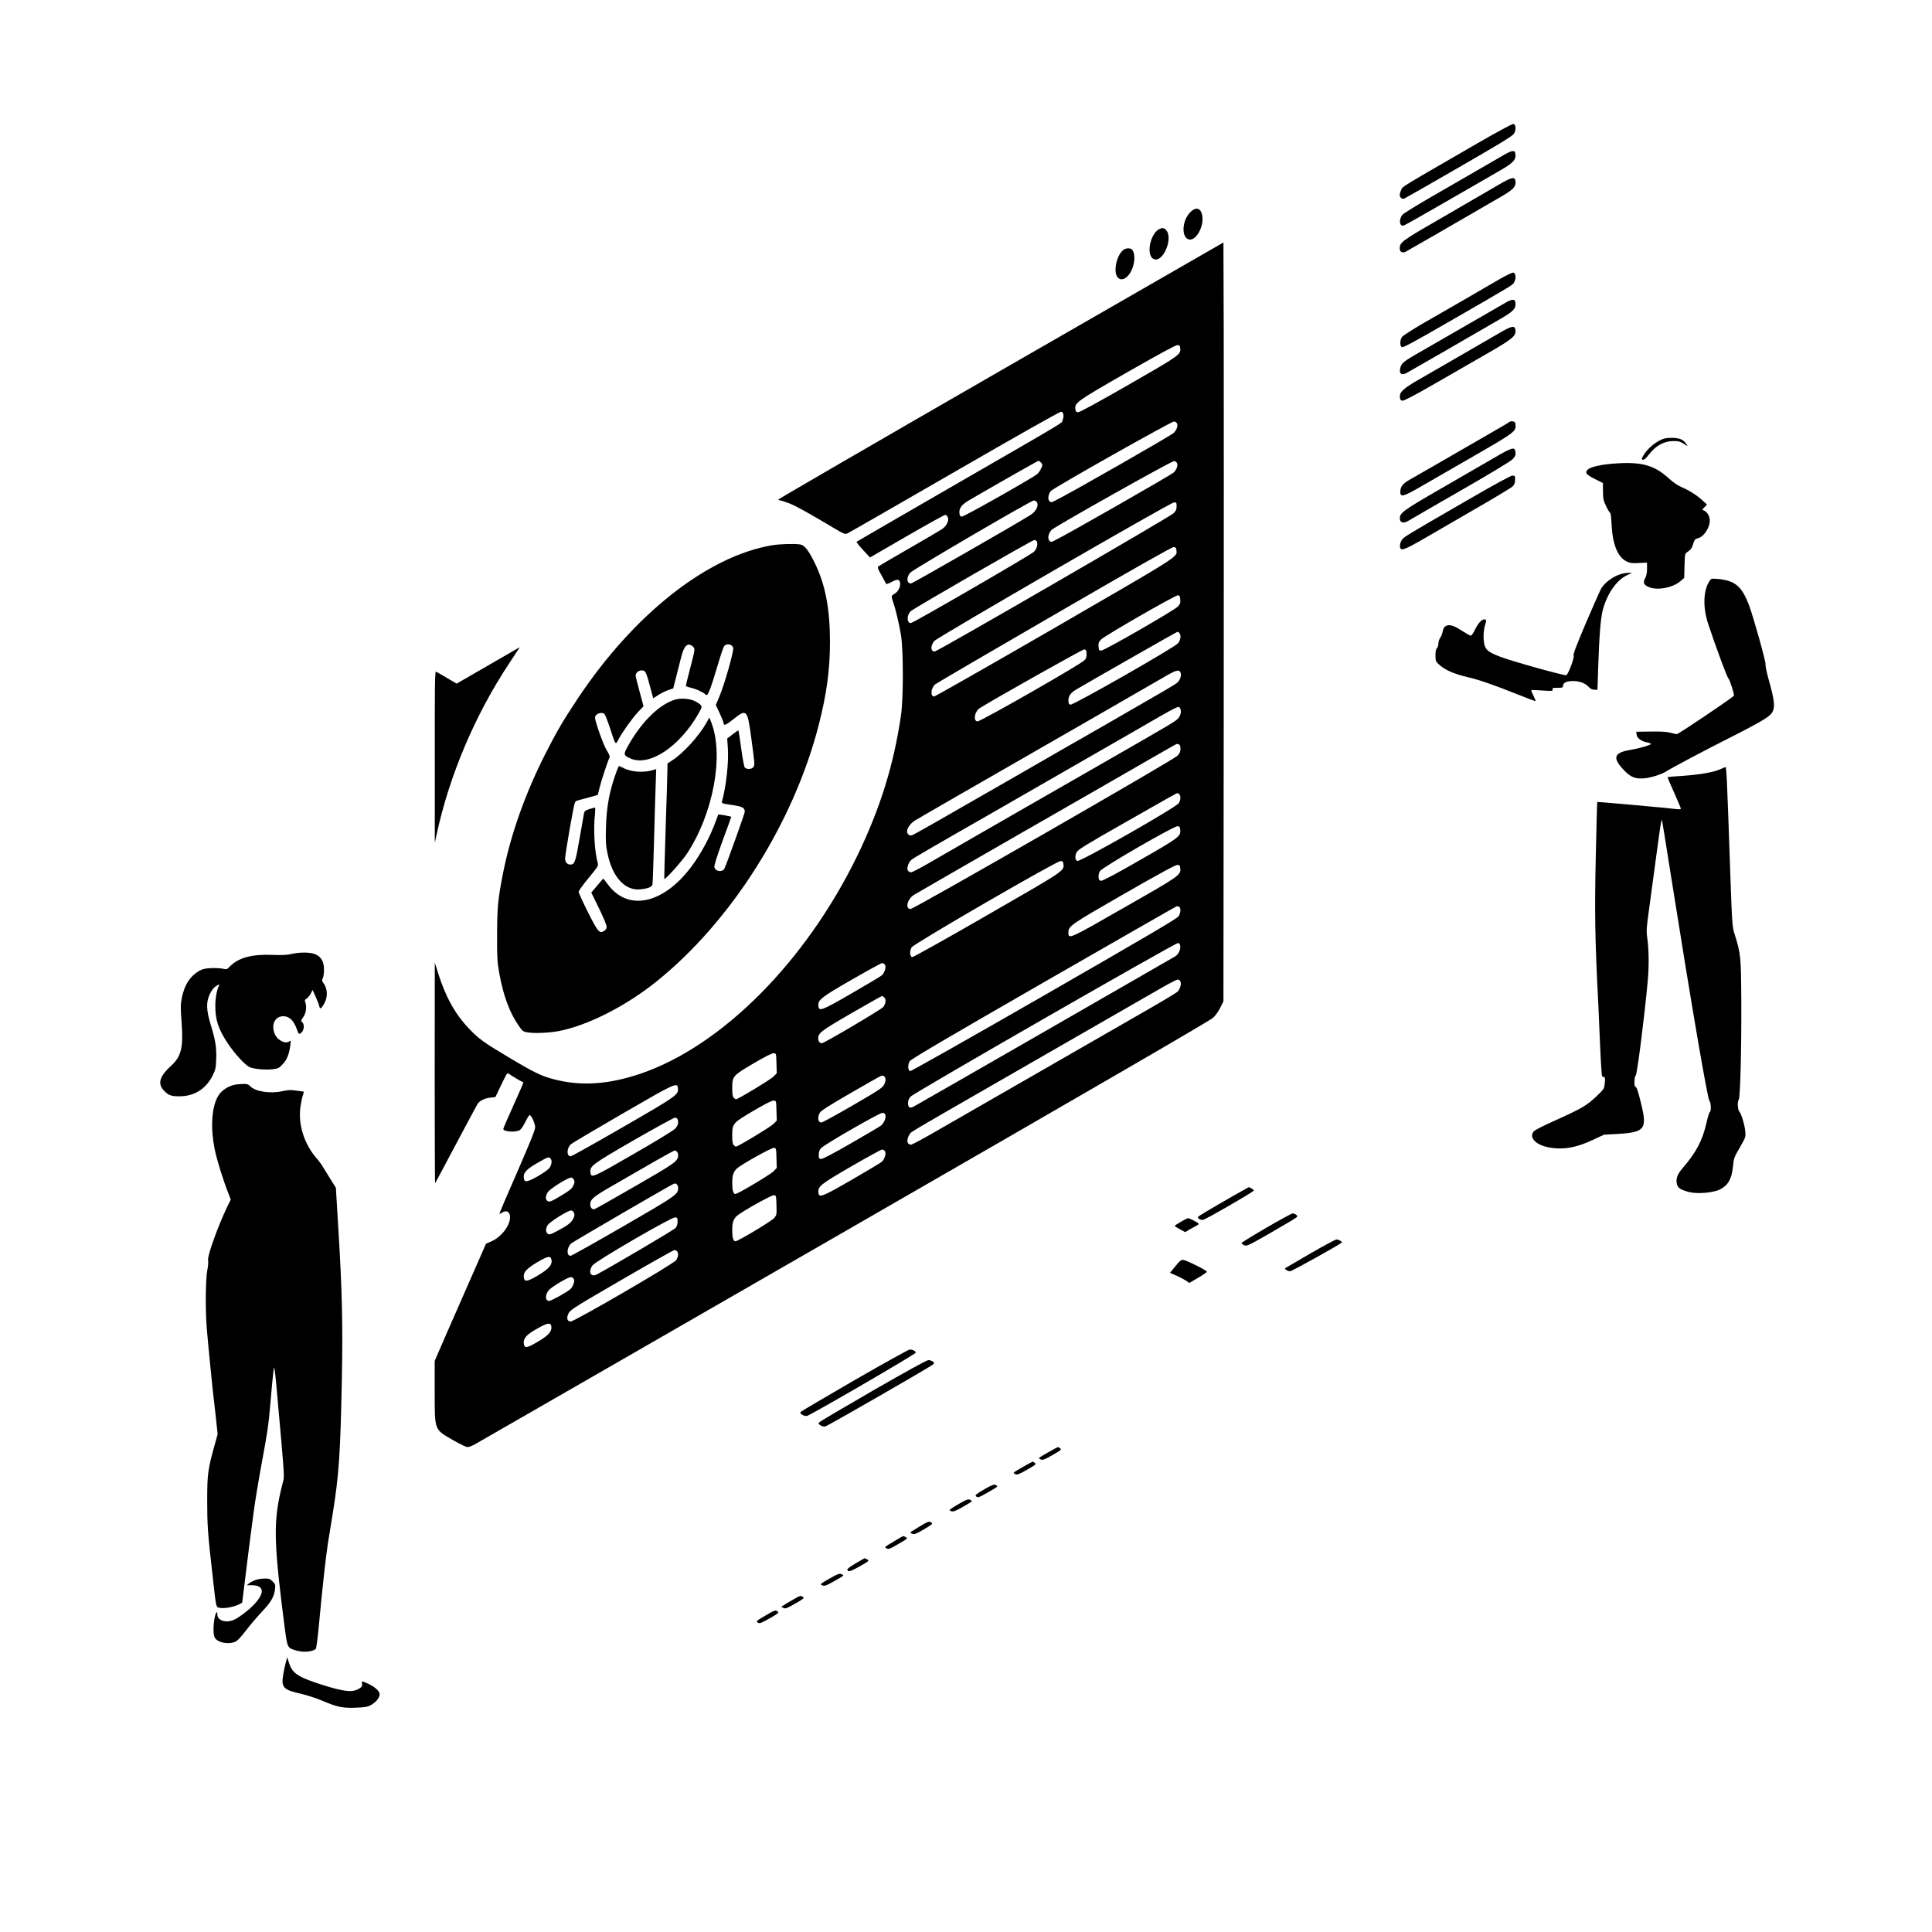 <?xml version="1.0" standalone="no"?>
<!DOCTYPE svg PUBLIC "-//W3C//DTD SVG 20010904//EN"
 "http://www.w3.org/TR/2001/REC-SVG-20010904/DTD/svg10.dtd">
<svg version="1.0" xmlns="http://www.w3.org/2000/svg"
 width="2000pt" height="2000pt" viewBox="0 0 2000 2000"
 preserveAspectRatio="xMidYMid meet">

<g transform="translate(0,2000) scale(0.1,-0.1)"
fill="#000000" stroke="none">
<path d="M15290 18514 c-810 -468 -767 -442 -784 -478 -9 -19 -16 -43 -16 -54
0 -25 25 -46 46 -38 10 4 265 149 567 324 415 239 555 324 569 347 25 40 21
99 -7 102 -11 1 -180 -90 -375 -203z"/>
<path d="M15570 18397 c-41 -24 -165 -95 -275 -159 -110 -64 -326 -188 -480
-277 -154 -89 -288 -172 -297 -184 -41 -52 -30 -125 15 -111 12 4 206 113 432
244 225 130 472 272 548 316 150 86 181 117 175 176 -4 47 -29 46 -118 -5z"/>
<path d="M15515 18088 c-183 -107 -271 -158 -644 -374 -358 -206 -381 -224
-381 -286 0 -36 28 -51 61 -34 13 7 148 84 299 171 255 147 341 197 682 395
135 78 163 108 156 165 -5 49 -39 42 -173 -37z"/>
<path d="M12319 17800 c-91 -95 -89 -280 2 -280 64 0 135 127 127 227 -8 99
-64 122 -129 53z"/>
<path d="M12010 17633 c-99 -36 -151 -270 -70 -313 96 -52 212 218 129 301
-19 19 -32 22 -59 12z"/>
<path d="M10358 16163 c-1268 -730 -2304 -1331 -2302 -1335 3 -4 12 -8 20 -8
8 0 50 -14 93 -30 72 -28 187 -92 466 -258 95 -57 112 -64 135 -55 14 6 513
292 1110 637 649 375 1093 626 1105 624 25 -4 32 -47 14 -90 -14 -34 92 29
-1159 -693 -531 -306 -968 -560 -972 -563 -4 -4 25 -42 66 -85 l72 -78 382
221 c209 121 388 220 397 220 8 0 20 -10 26 -23 15 -33 -9 -87 -52 -119 -19
-14 -173 -105 -344 -203 -170 -98 -316 -183 -323 -189 -10 -10 -3 -28 33 -91
24 -43 46 -83 48 -89 2 -5 26 3 54 18 63 35 87 32 91 -11 4 -41 -20 -87 -58
-110 -35 -20 -35 -25 -15 -84 26 -72 62 -226 82 -344 25 -155 26 -654 0 -830
-75 -514 -215 -962 -451 -1451 -531 -1094 -1400 -1970 -2243 -2258 -333 -113
-617 -132 -898 -59 -130 33 -213 74 -478 233 -252 150 -304 188 -405 295 -141
148 -240 327 -318 575 l-33 105 -1 -1144 c0 -629 2 -1142 4 -1140 2 2 99 183
215 402 116 219 217 407 224 418 20 33 73 60 131 66 l54 6 59 123 c32 68 62
124 66 124 5 0 27 -13 50 -29 23 -15 58 -36 77 -46 19 -10 36 -19 38 -20 2 -2
-44 -108 -102 -236 -58 -128 -106 -239 -106 -246 0 -29 131 -38 172 -11 12 8
39 47 58 87 18 39 39 70 44 68 19 -6 56 -90 56 -127 0 -27 -54 -160 -185 -461
-102 -232 -185 -427 -185 -431 0 -5 10 -2 22 6 48 34 88 14 88 -44 0 -88 -91
-206 -192 -250 l-57 -25 -147 -335 c-81 -184 -200 -457 -266 -606 l-118 -272
0 -318 c1 -412 -9 -387 200 -508 63 -36 126 -66 140 -66 14 0 48 13 75 28 28
15 1749 1006 3825 2201 2576 1483 3789 2187 3818 2215 24 22 58 70 75 106 l32
65 3 3005 c1 1653 1 3420 0 3928 l-3 922 -2307 -1327z m1860 232 c6 -66 -7
-75 -537 -379 -335 -192 -508 -286 -523 -284 -17 2 -24 11 -26 33 -7 67 12 80
538 382 343 196 503 282 520 281 20 -2 26 -9 28 -33z m-35 -776 c14 -23 1 -64
-31 -99 -22 -25 -1088 -634 -1230 -703 -39 -19 -43 -20 -58 -5 -20 19 -13 71
14 105 23 30 1252 723 1276 720 10 -1 23 -9 29 -18z m-1409 -405 c9 -8 16 -20
16 -25 0 -22 -29 -75 -51 -95 -47 -41 -762 -445 -783 -442 -15 2 -22 11 -24
35 -5 53 22 88 101 135 234 137 711 408 718 408 4 0 15 -7 23 -16z m1409 -5
c14 -23 1 -64 -31 -99 -22 -23 -1120 -651 -1240 -708 -29 -15 -34 -14 -48 0
-23 23 -11 80 24 114 39 37 1243 714 1266 711 10 -1 23 -9 29 -18z m-1455
-401 c32 -32 2 -100 -62 -140 -156 -98 -1221 -708 -1235 -708 -46 0 -51 61 -8
112 23 29 1251 747 1278 747 8 1 20 -4 27 -11z m1452 -49 c0 -33 -6 -47 -32
-73 -39 -38 -2443 -1429 -2471 -1430 -45 -2 -47 60 -4 109 33 39 2445 1434
2480 1434 25 1 27 -2 27 -40z m-1445 -369 c10 -32 -4 -75 -33 -103 -36 -34
-1250 -737 -1273 -737 -44 0 -44 84 0 124 36 32 1257 735 1278 736 13 0 24 -8
28 -20z m1443 -85 c9 -73 55 -43 -1259 -804 -677 -391 -1239 -711 -1249 -711
-41 0 -34 85 10 125 11 10 565 334 1232 720 822 477 1221 703 1238 702 20 -2
26 -8 28 -32z m40 -512 c3 -34 -2 -47 -25 -72 -36 -39 -760 -455 -793 -456
-22 0 -25 5 -28 42 -3 34 2 47 25 72 37 39 772 462 798 459 16 -2 21 -12 23
-45z m-10 -345 c21 -21 14 -74 -13 -107 -38 -45 -1088 -644 -1115 -636 -15 5
-20 15 -20 44 0 47 24 80 87 117 182 107 1037 594 1042 594 4 0 12 -5 19 -12z
m-960 -214 c2 -29 -3 -47 -18 -66 -29 -38 -1083 -640 -1112 -636 -46 6 -29
104 25 138 163 102 1067 610 1082 608 16 -2 21 -12 23 -44z m972 -194 c14 -27
-2 -79 -33 -107 -21 -19 -133 -84 -694 -407 -307 -175 -708 -406 -1043 -599
-781 -449 -993 -570 -1011 -574 -25 -7 -49 13 -49 41 0 33 36 83 78 110 45 28
470 273 1947 1121 286 164 572 329 635 366 123 72 153 81 170 49z m-2 -377
c13 -24 6 -63 -17 -93 -24 -33 -28 -36 -846 -505 -390 -224 -782 -449 -870
-499 -88 -51 -288 -166 -445 -256 -157 -90 -353 -203 -437 -252 -84 -48 -161
-88 -171 -88 -11 0 -25 7 -32 15 -17 21 1 83 32 112 21 19 181 112 903 525
149 85 347 199 440 253 94 54 274 157 400 230 127 73 354 203 505 290 556 321
520 303 538 268z m-14 -369 c11 -4 16 -19 16 -45 0 -31 -7 -47 -32 -73 -43
-45 -2728 -1586 -2762 -1586 -58 0 -35 101 33 145 20 13 509 294 1086 626 578
331 1181 678 1340 770 160 92 293 168 297 168 3 1 13 -2 22 -5z m4 -516 c17
-17 15 -59 -6 -93 -27 -43 -1027 -613 -1051 -598 -23 15 -26 53 -5 91 15 28
91 75 501 308 496 283 534 304 544 304 3 0 10 -5 17 -12z m10 -368 c5 -69 -10
-80 -416 -313 -256 -147 -389 -217 -404 -215 -18 2 -24 10 -26 38 -1 20 5 47
15 63 24 38 767 468 803 464 21 -2 25 -8 28 -37z m-1210 -355 c9 -71 21 -63
-789 -529 -417 -241 -767 -436 -776 -434 -25 5 -28 65 -6 101 24 39 1506 897
1543 894 20 -2 26 -8 28 -32z m1210 -43 c7 -71 0 -76 -577 -405 -574 -329
-581 -332 -581 -263 0 70 15 80 575 402 367 211 538 303 555 301 20 -2 26 -8
28 -35z m-14 -398 c22 -8 20 -62 -3 -99 -14 -23 -322 -204 -1390 -818 -755
-434 -1380 -787 -1389 -785 -24 5 -27 66 -5 102 14 22 352 221 1388 817 754
433 1373 788 1377 788 3 1 13 -2 22 -5z m14 -409 c4 -35 -20 -85 -50 -104 -34
-21 -2679 -1541 -2709 -1556 -41 -22 -59 -10 -59 36 0 28 7 46 28 68 37 40
2741 1592 2767 1589 14 -2 21 -12 23 -33z m-3058 -190 c17 -21 -1 -84 -32
-112 -13 -11 -153 -95 -313 -187 -310 -179 -337 -189 -343 -131 -6 64 23 88
343 272 165 95 307 173 316 173 9 0 22 -7 29 -15z m3059 -174 c14 -25 -3 -82
-31 -108 -13 -12 -140 -89 -283 -171 -143 -82 -321 -184 -395 -227 -279 -160
-757 -435 -1105 -635 -198 -114 -494 -284 -658 -378 -163 -95 -306 -172 -316
-172 -10 0 -24 7 -31 15 -17 21 1 83 32 112 13 11 160 99 328 195 307 176 596
342 1010 581 299 172 1078 620 1260 724 80 46 153 83 162 83 10 0 22 -8 27
-19z m-3064 -168 c19 -18 15 -59 -10 -96 -15 -23 -614 -377 -638 -377 -21 0
-37 22 -37 50 0 57 31 80 347 263 169 97 310 177 314 177 4 0 15 -7 24 -17z
m-1117 -680 l3 -103 -33 -34 c-28 -30 -369 -236 -390 -236 -3 0 -14 7 -22 16
-12 11 -16 36 -16 97 0 127 4 131 221 259 121 71 192 107 209 105 25 -2 25 -3
28 -104z m1128 -159 c4 -14 -2 -39 -13 -61 -17 -34 -54 -58 -324 -215 -167
-97 -314 -177 -325 -178 -37 0 -45 52 -17 101 13 22 96 75 318 203 165 96 307
176 315 178 24 8 40 -2 46 -28z m-2148 -99 c7 -68 -9 -79 -568 -402 -289 -167
-533 -303 -542 -303 -45 0 -43 85 3 126 11 10 251 152 532 315 548 318 569
328 575 264z m1020 -232 l3 -103 -33 -34 c-28 -30 -369 -236 -390 -236 -3 0
-14 7 -22 16 -12 11 -16 36 -16 97 0 127 4 131 221 259 121 71 192 107 209
105 25 -2 25 -3 28 -104z m1127 -43 c10 -32 -14 -88 -48 -114 -18 -13 -159
-96 -314 -185 -189 -109 -290 -161 -305 -159 -20 3 -23 8 -22 46 1 33 7 50 27
69 39 40 598 361 629 362 18 1 29 -5 33 -19z m-2151 -46 c13 -34 5 -66 -26
-99 -20 -20 -195 -127 -437 -266 -428 -247 -432 -248 -439 -183 -6 63 20 83
448 330 223 128 415 233 426 234 12 0 25 -7 28 -16z m1024 -401 l3 -103 -33
-35 c-32 -33 -370 -235 -395 -235 -22 0 -33 37 -33 115 0 80 12 115 50 150 46
42 355 214 380 212 25 -2 25 -3 28 -104z m1122 72 c17 -21 -1 -83 -32 -112
-13 -11 -153 -95 -312 -187 -311 -179 -338 -189 -344 -131 -6 64 24 87 343
272 165 95 307 173 316 173 9 0 22 -7 29 -15z m-2152 -7 c7 -7 12 -23 12 -36
0 -62 -24 -79 -446 -322 -223 -129 -413 -236 -421 -238 -22 -5 -43 18 -43 47
0 58 29 82 271 220 129 74 315 181 413 238 99 57 185 103 191 103 6 0 16 -5
23 -12z m-1310 -70 c18 -18 15 -59 -7 -94 -23 -38 -210 -147 -244 -142 -17 2
-23 10 -25 40 -4 50 29 85 148 153 102 59 110 61 128 43z m244 -222 c8 -20 7
-32 -9 -63 -15 -30 -41 -51 -124 -100 -107 -65 -127 -71 -147 -51 -18 18 -14
52 11 89 24 36 206 149 240 149 9 0 22 -11 29 -24z m1066 -48 c7 -7 12 -24 12
-39 0 -63 -23 -79 -570 -395 -289 -167 -533 -303 -542 -304 -46 -1 -42 84 5
128 20 18 1022 601 1057 615 23 8 25 8 38 -5z m1030 -215 c3 -100 2 -102 -27
-135 -28 -32 -373 -238 -398 -238 -22 0 -33 38 -33 115 0 80 12 115 49 149 46
41 356 215 381 213 25 -2 25 -3 28 -104z m-2097 -77 c9 -19 8 -32 -7 -62 -21
-42 -56 -69 -169 -129 -60 -32 -78 -38 -92 -29 -25 16 -27 54 -4 91 21 34 210
153 244 153 9 0 22 -11 28 -24z m1073 -94 c0 -30 -8 -50 -24 -67 -19 -20 -687
-413 -814 -479 -61 -31 -89 28 -43 94 30 44 819 502 857 498 22 -3 25 -7 24
-46z m-6 -304 c18 -18 14 -59 -8 -93 -25 -38 -1051 -634 -1092 -635 -38 0 -47
37 -21 87 18 35 68 66 549 345 291 169 536 307 545 307 8 1 20 -4 27 -11z
m-1304 -74 c23 -59 -13 -105 -140 -180 -111 -65 -137 -67 -142 -12 -4 50 31
87 144 154 93 55 128 64 138 38z m236 -214 c8 -16 6 -30 -8 -64 -17 -38 -31
-50 -127 -105 -60 -34 -115 -61 -123 -59 -41 8 -40 66 1 114 30 34 194 132
224 133 13 1 27 -8 33 -19z m-232 -495 c5 -51 -33 -92 -147 -158 -112 -66
-133 -67 -139 -11 -4 51 29 88 135 148 113 65 146 69 151 21z"/>
<path d="M11632 17415 c-49 -35 -85 -127 -84 -213 3 -115 94 -126 156 -19 45
78 52 188 16 232 -16 19 -60 19 -88 0z"/>
<path d="M15530 17114 c-63 -37 -225 -131 -360 -209 -135 -77 -334 -192 -443
-255 -111 -65 -205 -125 -214 -139 -22 -33 -23 -90 -2 -104 13 -8 112 45 490
263 696 401 657 378 675 411 21 41 15 93 -11 97 -11 1 -72 -28 -135 -64z"/>
<path d="M15590 16869 c-93 -54 -828 -477 -949 -547 -120 -70 -138 -88 -148
-145 -8 -49 20 -64 70 -37 39 21 617 354 978 564 125 72 154 104 147 161 -4
41 -31 42 -98 4z"/>
<path d="M15510 16546 c-69 -40 -199 -116 -290 -168 -91 -52 -210 -121 -265
-153 -55 -32 -172 -100 -260 -150 -172 -99 -209 -133 -203 -190 2 -23 9 -31
26 -33 15 -2 127 56 335 176 172 99 416 239 542 312 256 147 298 180 293 238
-5 58 -33 53 -178 -32z"/>
<path d="M15625 15632 c-6 -6 -84 -52 -175 -104 -91 -52 -309 -178 -485 -280
-176 -101 -345 -199 -376 -216 -66 -37 -92 -71 -93 -121 -2 -63 29 -55 230 62
98 56 348 201 555 320 401 232 415 242 407 312 -2 23 -8 31 -28 33 -14 2 -30
-1 -35 -6z"/>
<path d="M17216 15456 c-65 -24 -135 -78 -182 -139 -24 -33 -41 -63 -38 -68
12 -20 33 -7 72 44 73 94 155 140 252 141 55 1 72 -4 110 -28 43 -28 44 -28
29 -5 -31 46 -66 63 -137 66 -40 2 -82 -2 -106 -11z"/>
<path d="M15475 15265 c-88 -51 -335 -194 -550 -318 -414 -239 -439 -258 -433
-322 4 -40 42 -45 95 -12 21 13 263 153 538 311 303 174 513 301 533 322 27
29 33 41 30 72 -5 60 -32 53 -213 -53z"/>
<path d="M16695 15200 c-185 -16 -280 -48 -273 -93 2 -16 24 -33 87 -65 l84
-42 1 -88 c1 -78 5 -96 34 -155 18 -37 37 -67 41 -67 5 0 11 -53 14 -117 9
-205 63 -340 154 -384 38 -18 57 -21 129 -17 l84 4 0 -63 c0 -43 -6 -74 -20
-100 -24 -45 -14 -68 38 -90 89 -38 248 -8 328 61 l39 34 3 125 c4 124 4 126
30 143 36 24 48 41 62 91 9 31 18 43 37 48 43 10 73 37 104 89 34 60 38 117
10 163 -11 17 -29 34 -41 38 -22 7 -22 7 4 34 l27 28 -45 41 c-58 54 -140 106
-218 139 -40 17 -88 50 -132 90 -153 141 -291 177 -581 153z"/>
<path d="M15195 14825 c-673 -389 -665 -384 -686 -419 -11 -17 -18 -44 -17
-61 5 -54 34 -45 256 83 114 66 360 208 547 317 187 108 351 207 364 220 18
17 24 35 25 67 1 39 -1 43 -24 45 -17 2 -164 -78 -465 -252z"/>
<path d="M7990 14355 c-668 -114 -1426 -712 -2005 -1580 -156 -235 -216 -336
-340 -580 -208 -410 -359 -834 -439 -1241 -51 -260 -60 -352 -60 -634 -1 -233
2 -280 22 -392 42 -235 108 -413 203 -548 37 -54 46 -60 88 -67 70 -12 220 -6
318 12 297 55 696 256 1013 510 780 624 1429 1652 1688 2670 80 314 114 566
114 855 -1 343 -49 591 -158 813 -65 132 -105 183 -151 191 -60 9 -211 5 -293
-9z m-812 -1053 c17 -23 17 -28 -33 -219 -25 -95 -45 -177 -45 -182 0 -5 23
-14 50 -20 53 -12 123 -43 152 -69 17 -14 20 -11 44 44 14 32 50 144 81 249
30 104 62 198 70 208 27 29 79 20 93 -18 10 -27 -88 -375 -143 -506 l-37 -87
40 -85 c22 -47 40 -92 40 -100 0 -34 23 -25 101 37 136 110 146 101 183 -170
39 -291 40 -298 27 -322 -14 -26 -72 -30 -91 -7 -7 8 -24 97 -37 197 -14 101
-27 185 -29 187 -1 2 -28 -16 -59 -40 l-57 -44 7 -105 c9 -149 -18 -391 -61
-546 -5 -19 1 -22 83 -34 128 -18 152 -30 153 -73 0 -17 -192 -553 -211 -589
-22 -40 -93 -30 -104 15 -4 14 26 111 84 270 50 135 91 249 91 251 0 5 -131
28 -134 24 -2 -2 -13 -32 -26 -68 -57 -159 -155 -342 -254 -473 -292 -388
-656 -464 -864 -182 -24 33 -45 60 -47 60 -1 0 -30 -33 -63 -73 l-61 -72 80
-163 c43 -89 79 -174 79 -189 0 -19 -8 -33 -25 -44 -49 -32 -66 -12 -170 196
-52 104 -95 198 -95 208 0 10 46 74 103 143 96 116 103 127 95 154 -33 118
-47 353 -29 508 4 37 4 67 1 67 -4 0 -29 -7 -57 -15 -43 -13 -52 -20 -57 -43
-3 -15 -24 -132 -46 -261 -42 -244 -51 -271 -96 -271 -32 0 -54 26 -54 63 0
44 89 557 101 578 9 18 14 20 89 39 25 6 68 18 97 26 l51 15 18 72 c17 72 89
289 104 316 5 10 -5 36 -30 75 -33 53 -120 297 -120 337 0 41 74 66 100 34 7
-9 32 -73 55 -143 57 -176 57 -176 85 -121 37 73 141 219 203 286 l59 62 -41
152 c-23 83 -41 158 -41 167 0 25 31 52 60 52 44 0 47 -7 100 -207 l22 -82 51
33 c29 19 75 42 104 52 l52 18 30 116 c16 63 40 155 52 205 25 101 54 141 92
130 12 -4 28 -14 35 -23z"/>
<path d="M6980 12755 c-165 -54 -349 -239 -485 -488 -42 -77 -40 -87 30 -118
195 -89 512 121 709 470 41 72 40 76 -31 118 -55 32 -155 40 -223 18z"/>
<path d="M7313 12518 c-78 -138 -238 -314 -351 -387 l-52 -34 -1 -66 c0 -36
-8 -304 -18 -596 -9 -291 -16 -532 -14 -534 8 -11 180 181 233 260 274 415
387 1021 252 1364 l-19 48 -30 -55z"/>
<path d="M6382 12013 c-73 -201 -103 -359 -109 -578 -4 -146 -2 -184 16 -270
51 -248 183 -390 345 -371 77 9 115 25 120 49 3 12 10 207 16 432 6 226 13
489 17 586 l6 177 -54 -15 c-83 -22 -203 -13 -271 20 -30 15 -57 27 -60 27 -3
0 -15 -26 -26 -57z"/>
<path d="M16747 14046 c-72 -30 -139 -85 -172 -139 -13 -24 -85 -186 -160
-361 -98 -232 -132 -322 -125 -331 13 -16 -59 -205 -77 -205 -43 0 -562 145
-679 190 -108 41 -143 64 -161 107 -20 49 -20 155 0 221 15 47 15 54 1 59 -27
10 -68 -30 -102 -100 -18 -37 -38 -67 -45 -67 -11 0 -29 10 -130 73 -91 56
-150 44 -163 -32 -3 -20 -14 -48 -25 -63 -10 -15 -19 -43 -19 -61 0 -19 -7
-40 -15 -47 -10 -9 -15 -32 -15 -74 0 -57 3 -64 33 -92 63 -59 154 -99 301
-134 117 -27 270 -80 499 -172 110 -44 201 -78 203 -76 2 3 -8 28 -22 57 -15
29 -24 54 -22 56 3 3 54 2 115 -3 102 -7 110 -6 105 10 -4 16 3 18 52 18 49 0
56 2 56 19 0 33 38 51 105 51 68 0 127 -23 164 -64 17 -17 35 -26 56 -26 l32
0 7 213 c10 330 25 520 46 605 44 172 143 316 252 367 l53 25 -45 0 c-25 0
-71 -11 -103 -24z"/>
<path d="M17698 13988 c-67 -102 -72 -275 -14 -450 83 -249 195 -550 208 -561
15 -12 66 -173 57 -180 -76 -62 -575 -397 -591 -397 -5 0 -36 7 -67 15 -40 10
-100 14 -204 12 l-148 -2 3 -30 c4 -36 50 -70 108 -80 22 -4 40 -11 40 -16 0
-12 -117 -46 -218 -63 -169 -29 -183 -84 -54 -216 67 -68 114 -85 207 -77 67
7 172 40 219 69 69 43 415 227 647 343 272 137 402 210 437 248 53 56 49 123
-22 374 -18 67 -32 132 -29 145 5 24 -126 493 -171 612 -75 198 -145 257 -327
273 -61 5 -66 4 -81 -19z"/>
<path d="M5051 13110 l-324 -187 -100 59 c-55 33 -107 62 -114 65 -11 4 -13
-152 -12 -883 l0 -889 19 87 c132 611 396 1234 749 1768 42 63 84 127 94 143
11 15 17 27 15 26 -1 -1 -149 -86 -327 -189z"/>
<path d="M17811 12038 c-68 -31 -210 -57 -386 -69 -88 -6 -161 -12 -163 -14
-1 -1 29 -73 68 -159 38 -86 70 -161 70 -167 0 -6 -16 -8 -42 -5 -78 11 -820
77 -823 74 -2 -2 -9 -246 -15 -543 -14 -597 -9 -885 25 -1535 2 -52 7 -156 10
-230 15 -363 24 -521 30 -530 3 -5 12 -10 20 -10 10 0 12 -14 8 -60 -6 -60 -7
-62 -75 -128 -111 -107 -156 -134 -468 -274 -96 -43 -183 -88 -192 -99 -56
-67 25 -147 173 -170 140 -22 269 2 434 79 l120 56 133 7 c289 17 315 48 252
309 -33 137 -48 180 -61 180 -15 0 -11 108 4 117 14 8 88 589 123 963 16 167
14 343 -6 480 -7 53 -4 101 20 270 16 113 49 363 75 555 45 339 54 391 61 370
2 -5 44 -269 94 -585 209 -1320 377 -2301 396 -2316 16 -13 20 -110 4 -116 -6
-2 -21 -51 -34 -109 -42 -186 -106 -307 -248 -472 -56 -64 -72 -112 -58 -168
11 -38 39 -56 125 -79 85 -22 250 -8 320 27 83 42 121 107 134 232 10 97 9 94
84 224 48 84 49 90 44 145 -6 69 -42 185 -62 206 -17 16 -21 106 -6 121 16 16
29 530 27 1005 -3 485 -5 505 -71 715 -24 78 -25 94 -50 820 -27 782 -33 906
-43 904 -4 0 -27 -10 -51 -21z"/>
<path d="M3015 10124 c-44 -10 -96 -13 -195 -9 -211 9 -352 -29 -440 -119 -30
-32 -34 -33 -73 -24 -23 5 -78 8 -123 6 -64 -3 -90 -10 -125 -30 -94 -56 -150
-145 -177 -279 -13 -70 -14 -100 -2 -255 19 -254 -3 -349 -105 -443 -124 -114
-146 -186 -79 -260 46 -52 87 -64 188 -59 141 8 253 84 318 216 29 58 33 77
36 166 5 119 -8 201 -56 356 -48 155 -50 241 -7 326 20 38 42 65 64 78 34 20
35 20 26 0 -23 -54 -36 -128 -36 -204 -1 -149 32 -245 131 -394 70 -104 172
-216 220 -241 40 -21 165 -33 240 -24 59 7 68 11 106 52 45 46 68 106 80 201
5 42 4 49 -7 39 -38 -37 -127 6 -155 74 -40 96 2 183 89 183 60 0 107 -43 137
-127 20 -56 24 -61 41 -50 40 25 46 99 10 122 -7 4 -1 19 15 41 30 39 42 107
26 153 -9 26 -8 31 14 45 13 9 32 32 42 52 l18 36 31 -69 c17 -37 34 -80 37
-95 8 -36 16 -35 43 7 47 72 49 161 4 224 -19 26 -20 34 -10 53 7 13 13 52 13
88 1 82 -27 133 -88 161 -50 23 -162 24 -251 3z"/>
<path d="M2425 8770 c-80 -20 -143 -67 -175 -130 -61 -119 -71 -326 -27 -540
23 -112 90 -327 146 -466 l20 -52 -36 -73 c-100 -209 -208 -511 -199 -556 4
-16 0 -62 -8 -102 -18 -93 -21 -403 -6 -597 11 -139 67 -706 75 -754 2 -14 11
-97 21 -186 l17 -161 -26 -94 c-75 -267 -82 -313 -82 -589 0 -262 5 -338 56
-785 39 -347 33 -322 80 -330 45 -8 139 10 190 35 l36 19 37 298 c20 164 45
363 56 443 11 80 22 165 25 190 14 110 49 320 81 495 66 357 72 400 94 646 11
135 24 274 29 310 7 59 8 61 14 29 7 -35 23 -210 52 -545 8 -99 17 -200 20
-225 2 -25 10 -113 16 -195 10 -131 10 -158 -4 -205 -9 -30 -25 -100 -36 -155
-59 -292 -49 -531 55 -1335 29 -220 28 -219 117 -245 74 -22 158 -17 204 13 8
5 21 103 38 287 31 337 69 678 90 812 9 54 31 193 50 308 64 401 79 616 94
1400 11 529 2 919 -35 1520 l-27 450 -57 90 c-31 50 -67 108 -80 130 -13 22
-42 61 -65 87 -127 148 -190 348 -165 528 6 44 17 98 25 120 8 22 11 40 7 40
-4 0 -38 5 -76 10 -56 9 -84 7 -144 -6 -125 -28 -281 -4 -332 52 -20 20 -32
24 -79 23 -31 -1 -69 -5 -86 -9z"/>
<path d="M12799 7639 c-302 -173 -399 -231 -399 -239 0 -16 31 -32 54 -28 33
7 525 291 526 304 0 8 -40 34 -54 34 -1 0 -58 -32 -127 -71z"/>
<path d="M13110 7291 c-139 -81 -256 -153 -257 -158 -2 -6 10 -16 26 -23 29
-12 39 -7 278 130 136 79 255 149 263 157 13 13 13 16 -4 29 -11 8 -27 14 -35
13 -9 0 -131 -67 -271 -148z"/>
<path d="M12223 7351 c-34 -20 -63 -38 -63 -41 0 -3 24 -19 54 -35 l55 -30 38
23 c21 13 53 30 71 39 17 9 32 20 32 23 0 10 -95 60 -111 59 -8 -1 -42 -17
-76 -38z"/>
<path d="M13570 7027 c-135 -78 -251 -146 -259 -151 -12 -8 -11 -11 4 -23 11
-7 29 -13 41 -13 17 0 511 275 534 297 9 8 -33 33 -54 32 -12 0 -131 -64 -266
-142z"/>
<path d="M12168 6893 l-56 -69 65 -29 c35 -15 80 -39 100 -52 l35 -24 90 53
c50 29 91 58 92 63 1 12 -198 113 -239 121 -27 5 -35 0 -87 -63z"/>
<path d="M8850 5715 c-299 -174 -551 -321 -558 -329 -12 -12 -11 -17 12 -31
14 -10 36 -15 49 -13 36 7 1127 641 1127 655 0 16 -32 33 -62 33 -13 -1 -268
-142 -568 -315z"/>
<path d="M9044 5609 c-296 -171 -547 -319 -558 -329 -18 -18 -18 -18 8 -35 16
-11 35 -15 50 -11 28 7 1094 620 1116 642 13 14 13 17 -4 30 -11 8 -32 14 -46
14 -16 0 -234 -120 -566 -311z"/>
<path d="M10852 4966 c-51 -29 -95 -55 -97 -58 -3 -3 6 -10 19 -16 20 -9 36
-3 121 45 89 51 96 57 80 70 -11 7 -21 13 -24 13 -3 0 -48 -25 -99 -54z"/>
<path d="M10592 4816 c-51 -29 -95 -56 -98 -59 -3 -3 4 -11 16 -17 18 -10 35
-4 121 45 91 52 99 58 82 71 -10 7 -20 13 -23 13 -3 0 -47 -24 -98 -53z"/>
<path d="M10188 4582 c-76 -44 -95 -59 -86 -69 17 -21 31 -16 125 38 108 62
109 63 81 76 -20 9 -38 2 -120 -45z"/>
<path d="M9918 4427 c-49 -28 -88 -55 -88 -59 0 -4 10 -10 23 -13 17 -5 49 8
113 45 106 61 102 59 84 70 -25 16 -41 10 -132 -43z"/>
<path d="M9518 4197 c-48 -29 -89 -55 -93 -58 -3 -3 5 -11 18 -16 20 -10 37
-3 121 45 85 50 94 58 79 69 -24 18 -29 17 -125 -40z"/>
<path d="M9258 4046 c-106 -63 -105 -62 -78 -76 18 -10 35 -3 120 47 94 54 99
58 77 70 -12 7 -24 12 -27 12 -3 0 -44 -24 -92 -53z"/>
<path d="M8859 3817 c-89 -54 -101 -66 -76 -81 10 -6 45 9 116 49 99 56 102
59 79 71 -12 7 -25 13 -28 13 -3 -1 -44 -24 -91 -52z"/>
<path d="M8581 3655 c-92 -53 -94 -54 -69 -66 24 -10 36 -6 120 41 112 64 106
59 88 70 -26 16 -42 11 -139 -45z"/>
<path d="M2645 3644 c-22 -8 -51 -23 -65 -34 l-25 -20 48 0 c70 0 107 -22 107
-63 0 -53 -72 -143 -175 -221 -81 -62 -106 -76 -154 -87 -68 -15 -131 17 -131
66 0 48 -18 24 -29 -38 -16 -90 -14 -178 4 -203 34 -50 139 -69 209 -40 23 10
58 46 109 113 41 54 116 142 167 197 98 104 127 155 137 235 5 46 3 52 -25 80
-27 27 -37 31 -84 30 -29 0 -71 -7 -93 -15z"/>
<path d="M8205 3438 c-38 -22 -81 -47 -94 -56 l-24 -15 23 -12 c20 -11 33 -6
121 44 86 49 97 58 82 69 -24 17 -30 16 -108 -30z"/>
<path d="M7931 3280 c-103 -60 -109 -65 -83 -79 17 -9 37 -1 120 46 87 50 98
59 83 70 -23 18 -28 17 -120 -37z"/>
<path d="M2957 2785 c-9 -33 -21 -92 -27 -132 -19 -122 6 -147 186 -187 60
-14 157 -45 216 -70 157 -67 210 -79 347 -74 95 3 124 8 157 25 53 28 94 77
94 112 0 41 -64 93 -163 130 -21 8 -23 7 -19 -19 3 -24 -1 -32 -28 -49 -50
-30 -93 -34 -188 -16 -99 19 -328 93 -405 131 -85 43 -115 79 -141 168 l-12
41 -17 -60z"/>
</g>
</svg>
